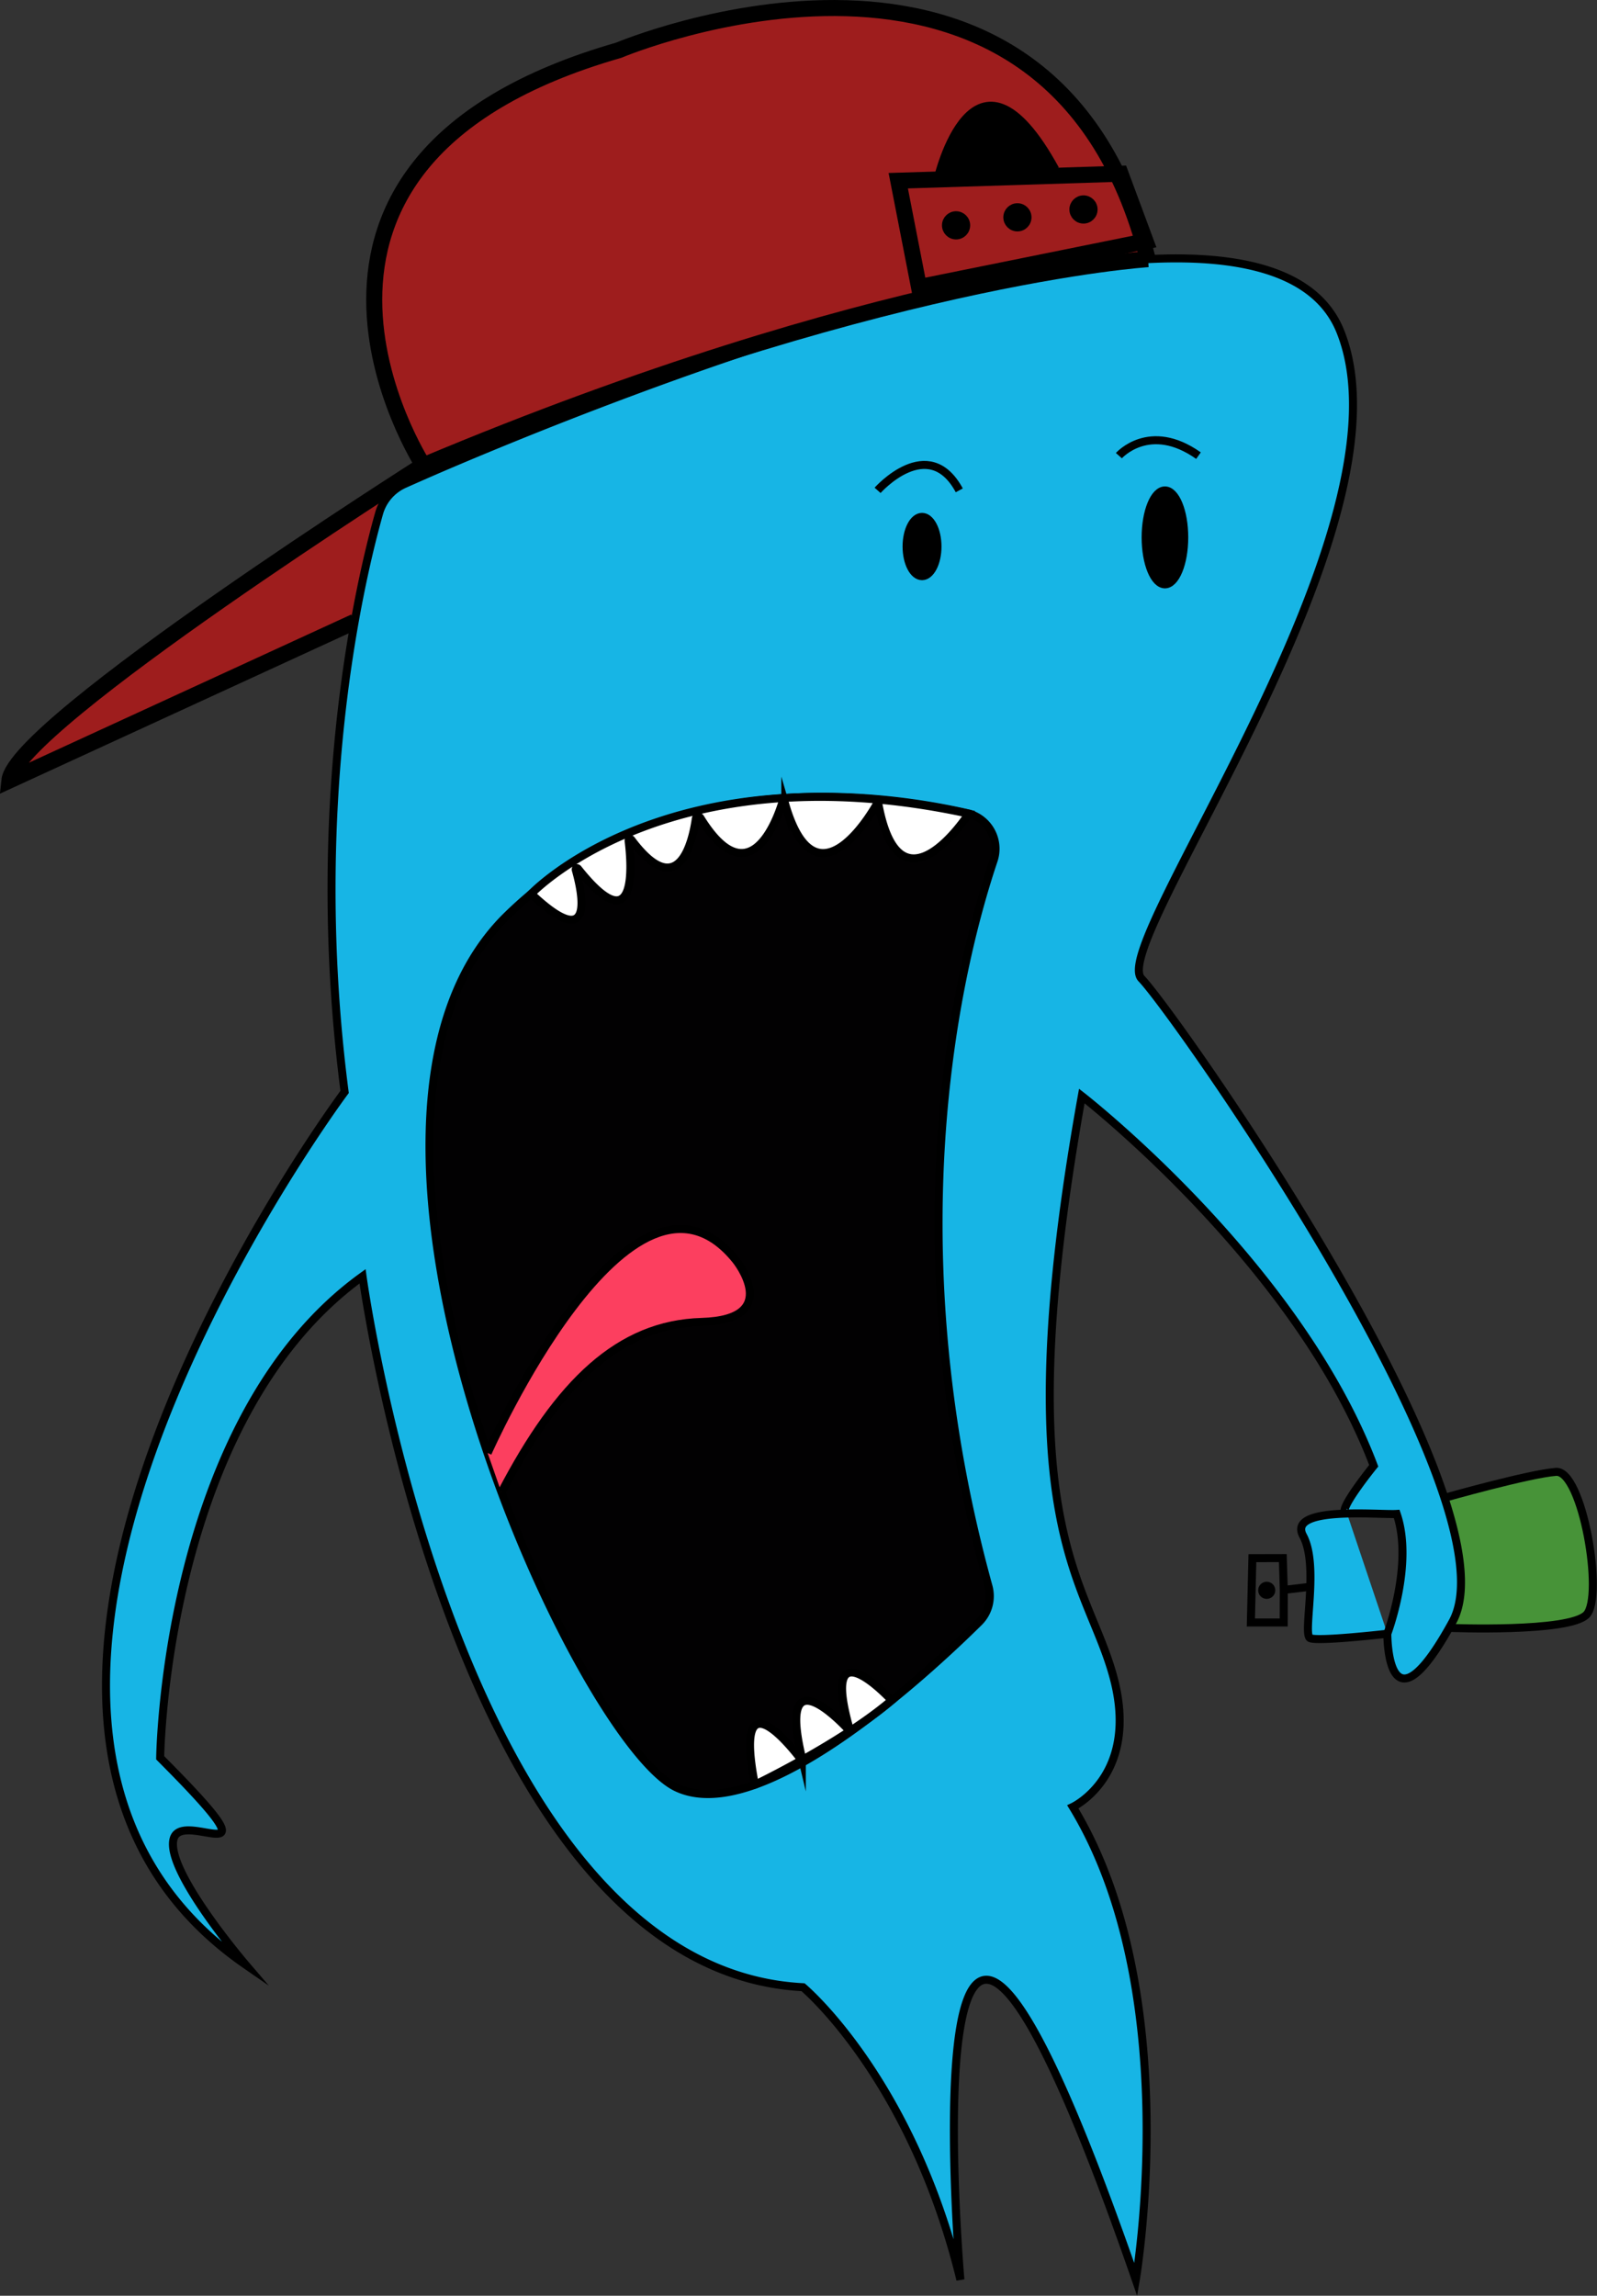 <svg id="Layer_2" data-name="Layer 2" xmlns="http://www.w3.org/2000/svg" width="199.41" height="286.48" viewBox="0 0 199.41 286.48"><rect x="0" y="0" width="199.41" height="286.48" fill="#333333" stroke="none"/><defs><style>.cls-1,.cls-10,.cls-2,.cls-3,.cls-4,.cls-5,.cls-6,.cls-7,.cls-8,.cls-9{stroke:#000;stroke-miterlimit:10;}.cls-2,.cls-3{fill:#9e1d1d;}.cls-3,.cls-4{stroke-width:2px;}.cls-4,.cls-7{fill:none;}.cls-5{fill:#479338;}.cls-6{fill:#17b5e5;}.cls-8{fill:#020102;}.cls-9{fill:#fc3f5f;}.cls-10{fill:#fff;}</style></defs><title>bent</title><circle class="cls-1" cx="119.79" cy="27.8" r="1.26"/><circle class="cls-1" cx="134.02" cy="26.54" r="1.26"/><path class="cls-2" d="M180.5,71.14" transform="translate(-97.11 -66.5)"/><path class="cls-2" d="M151.16,125.34" transform="translate(-97.11 -66.5)"/><path class="cls-3" d="M240.42,98.84c-12.31-48.75-66.06-26.07-66.06-26.07-48.85,14-24.41,51.79-24.41,51.79.4-.26-50.92,32.27-51.67,39.34l43.11-19.81" transform="translate(-97.11 -66.5)"/><polygon class="cls-4" points="112.16 22.55 139.92 21.68 143.05 30.11 114.75 35.83 112.16 22.55"/><circle class="cls-1" cx="127.04" cy="27.12" r="1.26"/><circle class="cls-1" cx="119.38" cy="28.12" r="1.26"/><circle class="cls-1" cx="135.29" cy="26.14" r="1.26"/><path class="cls-1" d="M214.17,88.89s4.55-19.83,14.71-1.26" transform="translate(-97.11 -66.5)"/><path class="cls-5" d="M277.48,253.41s10.61-3,13.92-3.24,6,15.59,3.8,17.83-17.13,1.64-17.13,1.64" transform="translate(-97.11 -66.5)"/><path class="cls-6" d="M270.35,270.37s-8.67,1-9.65.55,1.16-9-.88-12.77,9.61-2.58,11.69-2.73c2.14,6.24-1.17,14.95-1.17,14.95s-.08,13.52,8.15-1.51S243.88,193,239.64,188.62s34.55-56.33,24.85-80.72c-10.11-25.42-94.5,9.3-113.33,17.44-2.29,1-3.61,1.59-3.71,1.64a5.68,5.68,0,0,0-3,3.56c-2.32,8.19-9,36.08-4.31,72.22,0,0-57.83,77.48-12.35,108.92,0,0-10.11-11.79-9-15.72s14,5.61-1.68-10.11c0,0,.49-42.23,25.27-60.08,0,0,11.79,86.47,55,88.71,0,0,13.48,11.23,19.65,36.5,0,0-7.3-84.22,21.9,0,0,0,6.18-35.93-7.86-59,0,0,8.42-3.93,5.05-16.28s-13.48-19.09-3.93-72.43c0,0,26.9,20.88,36.45,46.14,0,0-4.87,6-3.36,5.88" transform="translate(-97.11 -66.5)"/><polyline class="cls-7" points="163.67 198 160.3 198.4 160.29 202.47 156.19 202.47 156.38 194.44 160.18 194.43 160.3 198.4"/><path class="cls-8" d="M221.18,173.87c-4,11.89-12.89,46.14-.65,90.56a4.57,4.57,0,0,1-1.17,4.48c-6.38,6.3-27.23,25.68-37.79,20.64-12.56-6-47.72-82.82-21.13-108.8,19.32-18.88,46.37-15.3,57.43-12.78A4.56,4.56,0,0,1,221.18,173.87Z" transform="translate(-97.11 -66.5)"/><path class="cls-9" d="M158,247.82s17.87-40.39,31-24.07c0,0,6,7.42-4.28,7.71s-17.86,7.57-25,21.28" transform="translate(-97.11 -66.5)"/><path class="cls-10" d="M206.69,166.66s-7.5,14-11.52.24a.24.24,0,0,0-.46,0c-.89,2.73-4.3,11.12-10.14,1.67a.31.31,0,0,0-.58.12c-.4,2.78-2.12,10.53-8.05,2.59a.19.19,0,0,0-.34.13c.36,2.9,1.18,12.91-6.32,3.49a.16.16,0,0,0-.28.14c.77,2.69,2.55,10.64-5.56,3,0,0,17.13-18.14,54.63-10,0,0-8.81,13.67-11.38-1.79" transform="translate(-97.11 -66.5)"/><path class="cls-10" d="M208.45,278.68s-9-9.76-5.3,3.42a.12.12,0,0,1-.2.13c-1.66-1.75-8.61-8.57-5.72,3.56a.13.13,0,0,1-.21.12c-1.65-2.14-8.27-10.1-5.65,3.3C191.37,289.22,202.23,284,208.45,278.68Z" transform="translate(-97.11 -66.5)"/><ellipse class="cls-1" cx="115.13" cy="68.2" rx="1.93" ry="3.7"/><ellipse class="cls-1" cx="145.46" cy="67.06" rx="2.41" ry="5.86"/><path class="cls-7" d="M206.69,127.69s6.34-7.14,10.2,0" transform="translate(-97.11 -66.5)"/><path class="cls-7" d="M236.82,123.36s3.82-4.33,9.94,0" transform="translate(-97.11 -66.5)"/><path class="cls-2" d="M240.42,98.84" transform="translate(-97.11 -66.5)"/><circle class="cls-1" cx="158.17" cy="198.45" r="0.57"/><path class="cls-4" d="M150,124.56c56.33-23.66,90.47-25.72,90.47-25.72" transform="translate(-97.11 -66.5)"/></svg>